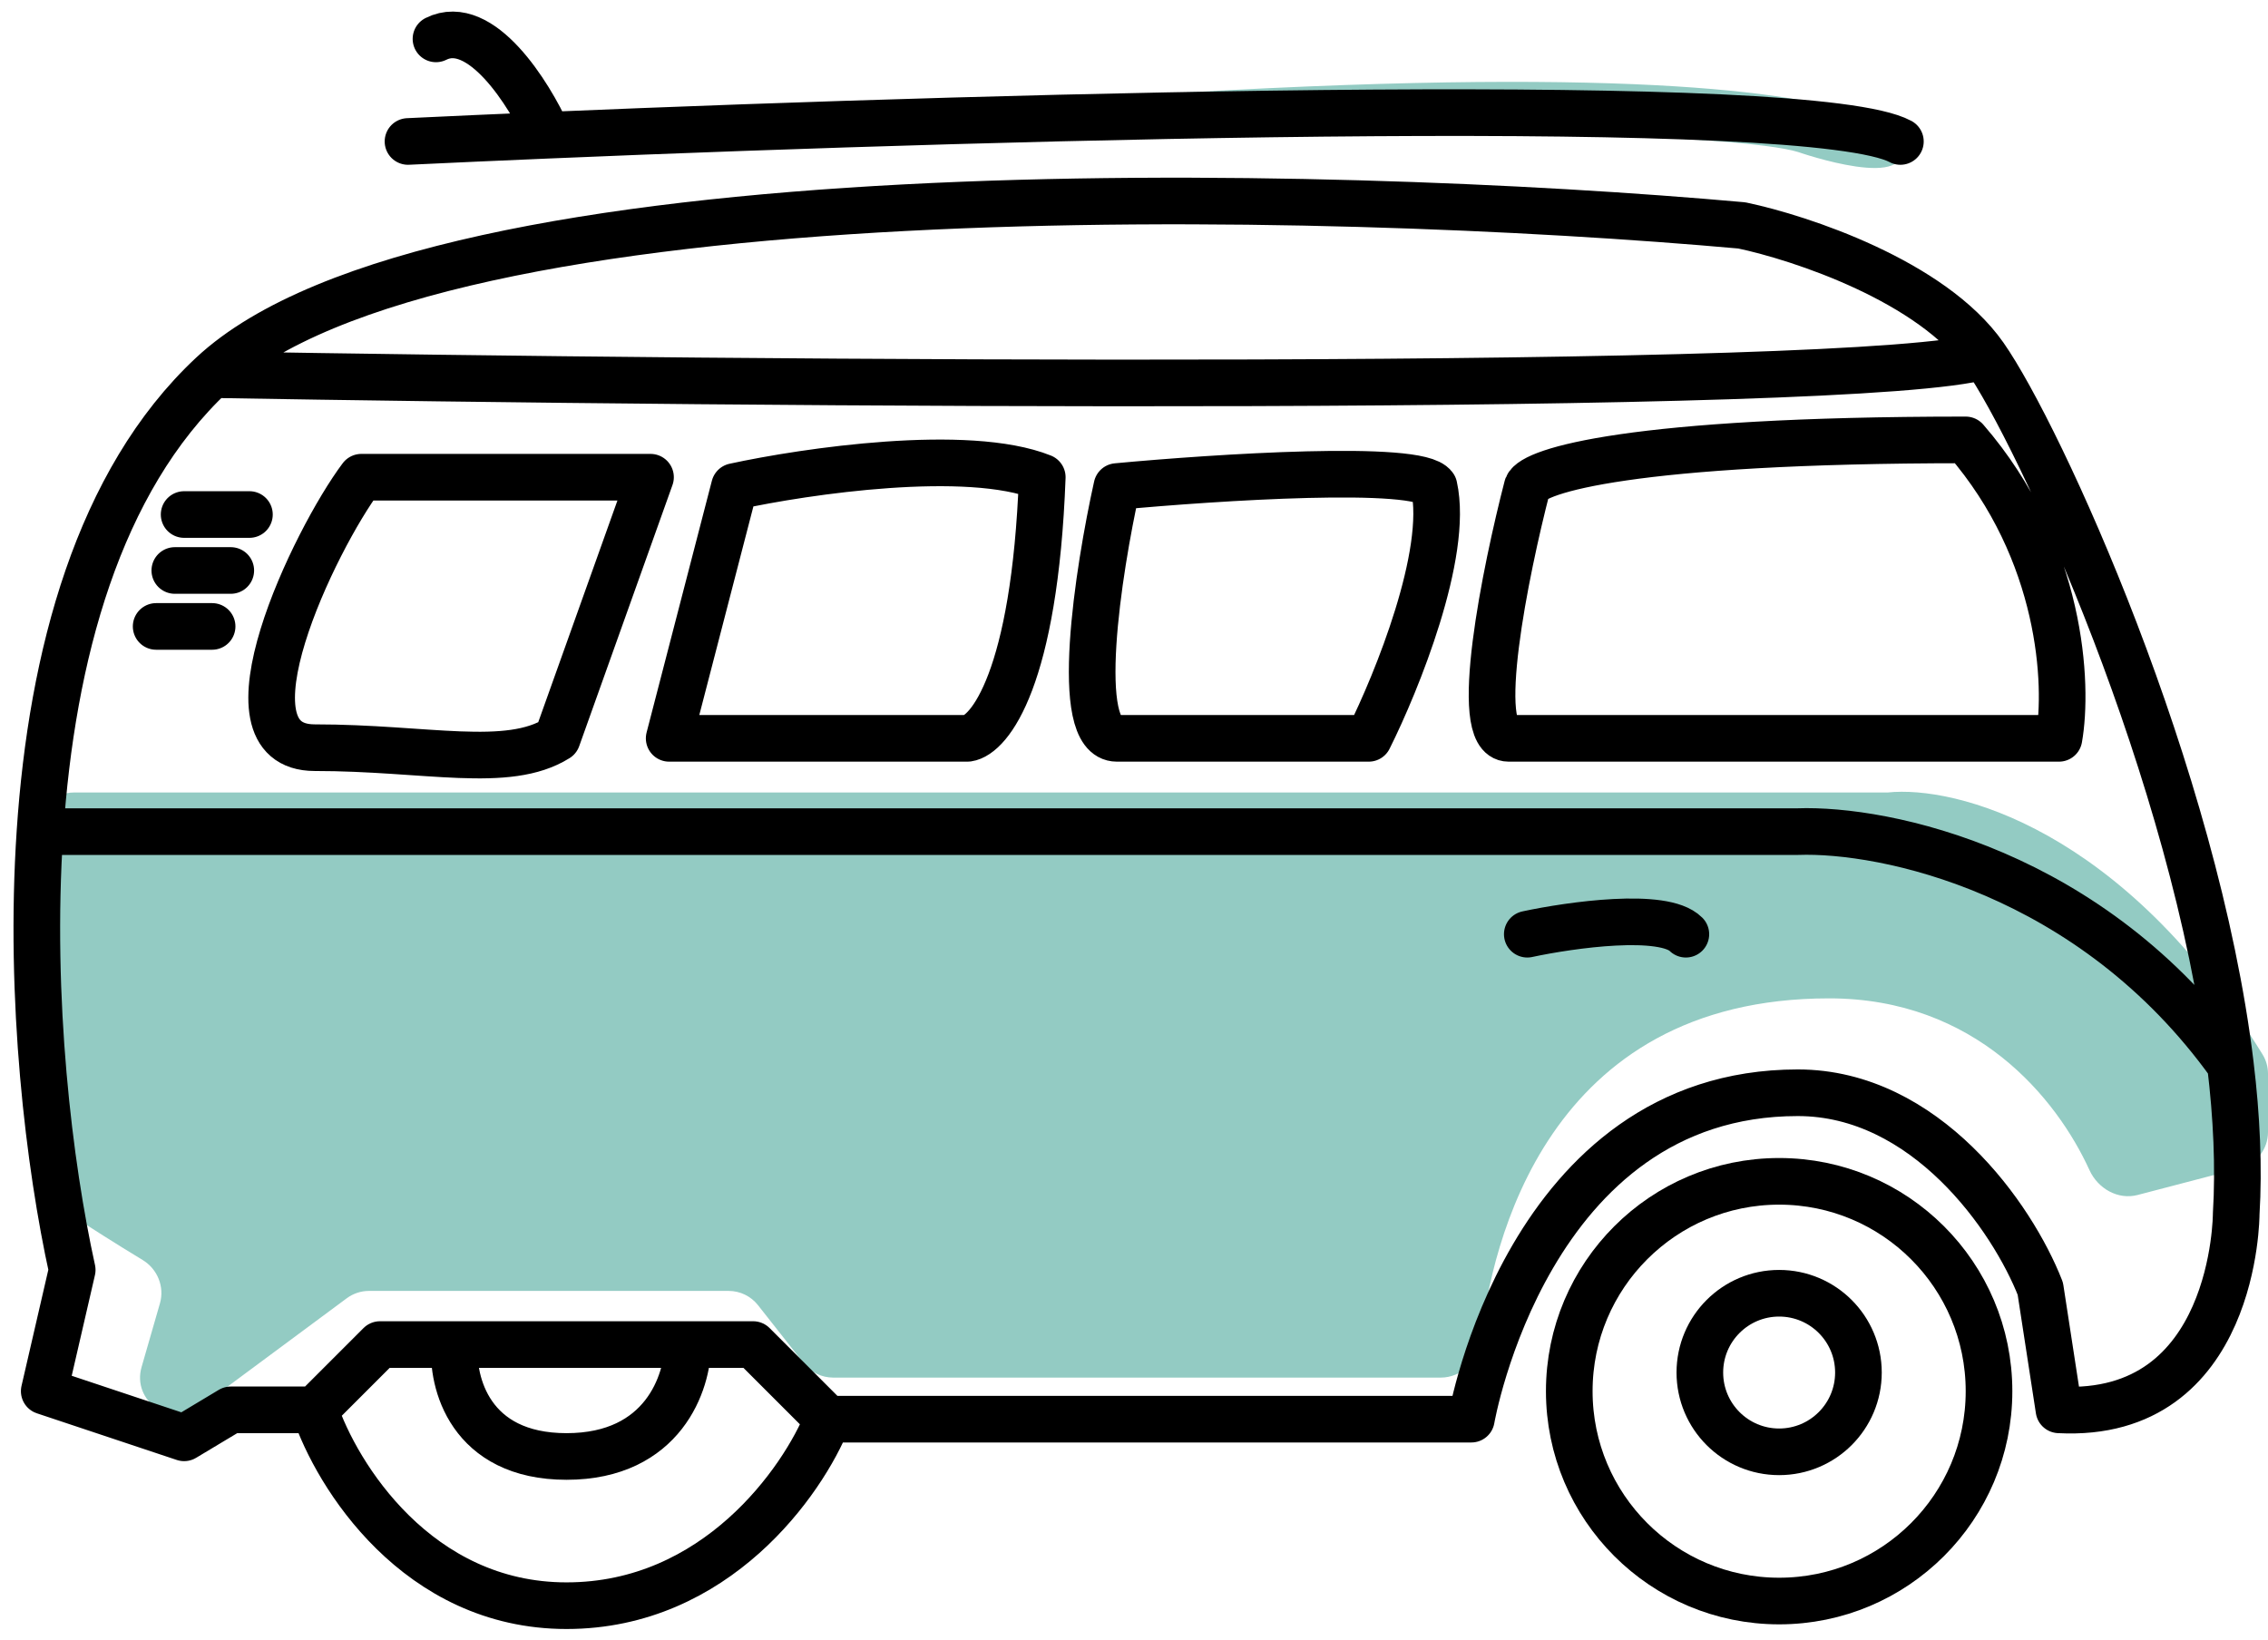 <svg width="130" height="94" viewBox="0 0 130 94" fill="none" xmlns="http://www.w3.org/2000/svg">
<path d="M108.201 45.431H4.242C3.021 45.431 2.048 46.451 2.106 47.671L3.066 67.945C3.099 68.629 3.456 69.256 4.032 69.628C5.042 70.28 6.718 71.352 8.169 72.227C9.022 72.741 9.443 73.763 9.167 74.72L8.116 78.365C7.549 80.331 9.801 81.894 11.444 80.675L19.878 74.424C20.247 74.151 20.693 74.004 21.152 74.004H41.765C42.421 74.004 43.04 74.304 43.446 74.819L46.074 78.157C46.48 78.672 47.099 78.973 47.754 78.973H82.586C83.767 78.973 84.74 78.02 84.871 76.846C85.478 71.374 88.618 57.233 104.847 57.233C113.235 57.233 117.885 62.953 119.766 67.077C120.248 68.136 121.398 68.799 122.524 68.505L128.402 66.968C129.344 66.722 130 65.871 130 64.899V61.552C130 61.164 129.893 60.779 129.689 60.449C121.7 47.478 112.063 45.022 108.201 45.431Z" fill="#93CBC3"/>
<path d="M108.871 8.139C108.871 8.139 108.754 -0.344 23.366 9.309C79.919 6.539 100.067 7.76 103.072 8.717C103.072 8.717 109.967 11.118 108.871 8.139Z" fill="#93CBC3"/>
<path d="M12.158 21.476C24.99 9.5 75.96 10.783 99.84 12.922C103.226 13.634 110.747 16.13 113.741 20.407M12.158 21.476C42.99 22.011 106.47 22.545 113.741 20.407M12.158 21.476C5.614 27.584 2.964 37.659 2.292 47.674M113.741 20.407C116.914 24.939 125.849 44.453 127.846 61.04M47.445 81.356H84.336C84.336 81.356 87.543 62.644 103.048 62.644C110.37 62.644 115.345 69.772 116.949 73.871L118.018 80.822C128.177 81.356 128.177 69.594 128.177 69.594C128.34 66.906 128.205 64.02 127.846 61.04M47.445 81.356L43.168 77.079H39.425M47.445 81.356C46.019 84.921 41.029 92.049 32.475 92.049C23.921 92.049 19.287 84.564 18.039 80.822M18.039 80.822L21.782 77.079H26.059M18.039 80.822H13.228L10.554 82.426L2.535 79.752L4.139 72.802C2.829 66.864 1.647 57.297 2.292 47.674M2.292 47.674H103.048C107.996 47.495 119.882 49.919 127.846 61.04M23.386 8.11C25.838 7.993 28.532 7.872 31.406 7.751M108.929 8.11C103.89 5.396 59.23 6.577 31.406 7.751M31.406 7.751C30.336 5.375 27.556 0.945 24.99 2.229M26.059 77.079C25.881 79.218 26.915 83.495 32.475 83.495C38.035 83.495 39.425 79.218 39.425 77.079M26.059 77.079H39.425M87.543 53.555C90.038 53.02 95.349 52.272 96.632 53.555M10.554 29.496H14.297M10.02 32.704H13.228M8.95 35.911H12.158M20.713 27.357C18.039 30.921 12.285 42.862 18.039 42.862C24.455 42.862 29.089 44.109 31.94 42.327L37.287 27.357H20.713ZM42.099 27.892L38.356 42.327H55.465C56.712 42.149 59.314 38.906 59.742 27.357C55.465 25.646 46.197 27.001 42.099 27.892ZM64.019 27.892C62.95 32.704 61.453 42.327 64.019 42.327C66.585 42.327 74.712 42.327 78.454 42.327C80.058 39.119 83.052 31.741 82.197 27.892C81.342 26.609 69.722 27.357 64.019 27.892ZM87.543 27.892C86.296 32.704 84.336 42.327 86.474 42.327C88.613 42.327 108.395 42.327 118.018 42.327C118.553 39.297 118.232 31.634 112.672 25.218C93.425 25.218 87.9 27.001 87.543 27.892Z" stroke="black" stroke-width="2.673" stroke-linecap="round" stroke-linejoin="round"/>
<circle cx="101.979" cy="78.683" r="4.545" stroke="black" stroke-width="2.673"/>
<circle cx="101.979" cy="79.752" r="12.03" stroke="black" stroke-width="2.673"/>
</svg>
